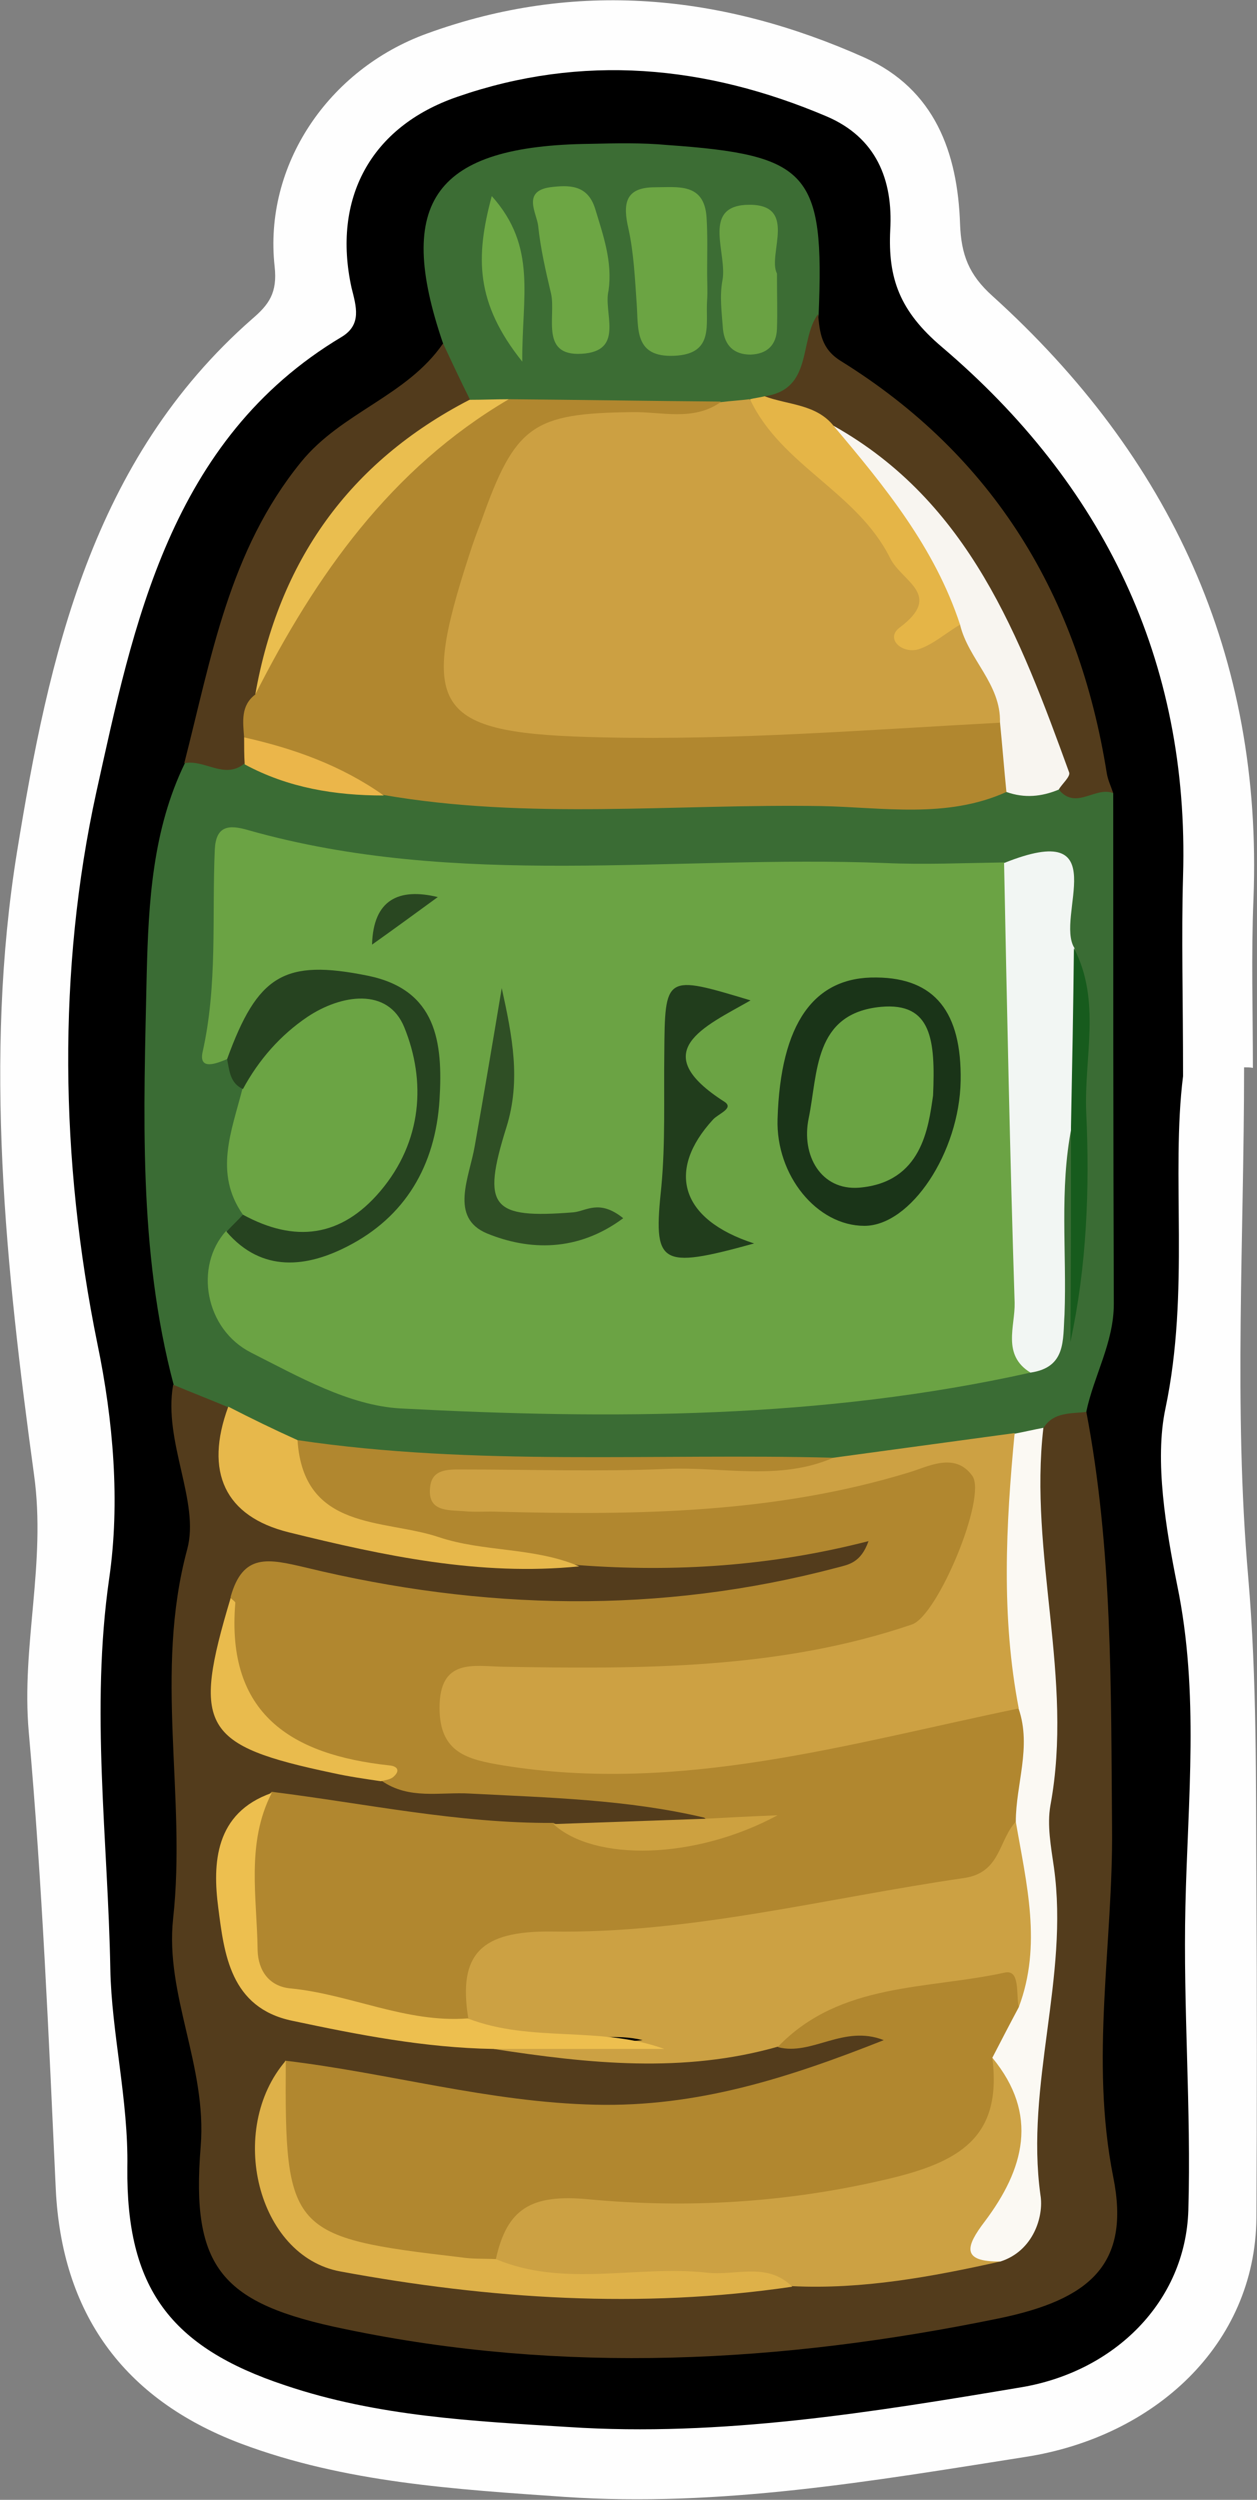 <?xml version="1.0" encoding="utf-8"?>
<!-- Generator: Adobe Illustrator 23.0.2, SVG Export Plug-In . SVG Version: 6.00 Build 0)  -->
<svg version="1.1" id="Camada_1" xmlns="http://www.w3.org/2000/svg" xmlns:xlink="http://www.w3.org/1999/xlink" x="0px" y="0px"
	 viewBox="0 0 21.42 42.58" style="enable-background:new 0 0 21.42 42.58;" xml:space="preserve">
<rect x="0" y="0" width="21.42" height="42.58" fill="#808080" stroke="none"/>
<style type="text/css">
	.st0{fill:#FEFEFE;}
	.st1{fill:#533C1C;}
	.st2{fill:#3A6C34;}
	.st3{fill:#3C6D34;}
	.st4{fill:#523B1C;}
	.st5{fill:#B1872F;}
	.st6{fill:#CCA143;}
	.st7{fill:#FBF9F3;}
	.st8{fill:#DEB149;}
	.st9{fill:#EDBF4F;}
	.st10{fill:#E7B84B;}
	.st11{fill:#E9BB4D;}
	.st12{fill:#CDA140;}
	.st13{fill:#6BA344;}
	.st14{fill:#CDA143;}
	.st15{fill:#6BA444;}
	.st16{fill:#F2F6F3;}
	.st17{fill:#264320;}
	.st18{fill:#F8F5F0;}
	.st19{fill:#175B1D;}
	.st20{fill:#EBB64A;}
	.st21{fill:#CCA042;}
	.st22{fill:#E5B547;}
	.st23{fill:#6BA443;}
	.st24{fill:#6DA644;}
	.st25{fill:#EABE4F;}
	.st26{fill:#6AA243;}
	.st27{fill:#6DA744;}
	.st28{fill:#1A3418;}
	.st29{fill:#213D1C;}
	.st30{fill:#2F4F25;}
	.st31{fill:#294721;}
	.st32{fill:#6AA343;}
</style>
<g>
	<path class="st0" d="M21.2,18.18c0,2.9-0.18,5.81,0.07,8.68c0.15,1.75,0.13,3.49,0.14,5.23c0.01,1.9,0.01,3.8,0,5.69
		c-0.02,2.16-1.74,3.73-3.94,4.07c-2.6,0.41-5.2,0.86-7.85,0.68c-1.86-0.13-3.74-0.24-5.52-0.91c-2.01-0.76-3.05-2.23-3.15-4.34
		c-0.12-2.6-0.23-5.2-0.46-7.78c-0.13-1.47,0.3-2.87,0.09-4.38c-0.48-3.51-0.86-7.09-0.29-10.61c0.54-3.32,1.27-6.68,4.01-9.08
		c0.28-0.24,0.43-0.44,0.38-0.89C4.49,2.82,5.59,1.18,7.28,0.57c2.53-0.92,5.03-0.67,7.45,0.41c1.2,0.54,1.59,1.62,1.63,2.84
		c0.02,0.52,0.15,0.86,0.55,1.22c3.03,2.74,4.61,6.13,4.45,10.27c-0.04,0.96-0.01,1.92-0.01,2.88
		C21.31,18.18,21.25,18.18,21.2,18.18z"/>
	<path d="M20.16,18.33c-0.21,1.68,0.12,3.66-0.3,5.66c-0.19,0.89,0.01,2.06,0.2,3.01c0.38,1.84,0.18,3.66,0.14,5.47
		c-0.04,1.73,0.1,3.45,0.05,5.18c-0.05,1.56-1.26,2.74-2.83,3.01c-2.56,0.43-5.13,0.85-7.73,0.68c-1.63-0.1-3.26-0.18-4.83-0.71
		c-1.96-0.65-2.71-1.66-2.69-3.71c0.02-1.15-0.27-2.3-0.29-3.38c-0.04-2.2-0.34-4.42-0.02-6.65c0.19-1.3,0.07-2.7-0.2-4
		c-0.64-3.14-0.68-6.37-0.02-9.39c0.63-2.84,1.25-6.01,4.18-7.76C6.17,5.53,6.07,5.22,5.99,4.9C5.66,3.39,6.31,2.16,7.79,1.65
		c2.13-0.74,4.24-0.54,6.29,0.33c0.85,0.36,1.14,1.08,1.09,1.94c-0.04,0.82,0.16,1.38,0.88,1.99c2.74,2.33,4.22,5.33,4.11,9.01
		C20.13,15.95,20.16,16.99,20.16,18.33z"/>
	<path class="st1" d="M18.51,24.04c0.45,2.35,0.42,4.71,0.44,7.09c0.02,1.97-0.38,3.94,0.02,5.95c0.3,1.49-0.4,2.09-1.95,2.41
		c-3.7,0.76-7.42,0.96-11.15,0.18c-2.09-0.43-2.62-1.03-2.45-3.11c0.11-1.37-0.61-2.58-0.47-3.88c0.23-2.09-0.33-4.18,0.24-6.29
		c0.22-0.81-0.41-1.83-0.24-2.8c0.5-0.14,0.89-0.03,1.06,0.51c-0.03,1.11,0.54,1.6,1.6,1.86c1.45,0.34,2.9,0.51,4.38,0.41
		c1.35,0.01,2.7,0.03,4.04-0.26c0.29-0.06,0.73-0.17,0.85,0.19c0.15,0.42-0.28,0.6-0.59,0.75c-0.43,0.21-0.89,0.4-1.36,0.41
		c-2.38,0.08-4.76,0.28-7.13-0.18c-0.49-0.09-1-0.36-1.47,0.07c-0.77,1.64-0.58,2.06,1.12,2.5c0.42,0.11,0.85,0.16,1.27,0.28
		c1.42,0.1,2.84,0.18,4.25,0.35c0.43,0.05,1-0.1,1.08,0.6c-0.8,0.52-1.69,0.2-2.54,0.3c-1.56,0.08-3.09-0.2-4.61-0.49
		c-0.96,0.13-0.96,0.9-0.88,1.54c0.09,0.72,0.22,1.52,1.17,1.73c1.13,0.26,2.27,0.37,3.42,0.53c1.53,0.17,3.06,0.18,4.58-0.09
		c0.35-0.05,0.71-0.09,1.06-0.16c0.31-0.07,0.72-0.09,0.85,0.24c0.15,0.39-0.28,0.52-0.55,0.62c-1.18,0.45-2.36,0.89-3.67,0.91
		c-1.48,0.02-2.93-0.13-4.37-0.44c-0.46-0.1-0.94-0.17-1.41-0.15c-0.78,1.05-0.4,2.56,0.83,2.76c2.49,0.41,5,0.79,7.54,0.29
		c1.16-0.09,2.32-0.13,3.44-0.48c0.35-0.26,0.55-0.7,0.5-1.04c-0.3-1.94,0.3-3.83,0.29-5.76c0-2.36-0.65-4.72-0.09-7.08
		C17.84,23.91,18.13,23.8,18.51,24.04z"/>
	<path class="st2" d="M3.89,23.97c-0.31-0.13-0.62-0.25-0.93-0.38c-0.61-2.3-0.51-4.65-0.46-7c0.03-1.22,0.1-2.46,0.65-3.59
		c0.38-0.29,0.8-0.12,1.21-0.11c0.8,0.21,1.61,0.34,2.43,0.41c3.36,0.15,6.71,0.13,10.07,0c0.32-0.05,0.65-0.08,0.97-0.01
		c0.36,0.18,0.81-0.09,1.14,0.22c0,2.9,0,5.8,0.01,8.7c0,0.66-0.34,1.22-0.47,1.84c-0.26,0.03-0.55,0-0.72,0.26
		c-0.15,0.14-0.3,0.27-0.49,0.35c-1.04,0.33-2.1,0.5-3.19,0.46c-2.53-0.03-5.06,0.07-7.58-0.06c-0.43-0.02-0.86-0.09-1.29-0.2
		C4.7,24.69,4.14,24.57,3.89,23.97z"/>
	<path class="st3" d="M7.55,5.85c-0.83-2.42-0.14-3.37,2.51-3.4c0.44-0.01,0.88-0.02,1.31,0.02c2.42,0.17,2.68,0.47,2.58,2.89
		c-0.13,0.62,0.11,1.45-0.87,1.61c-0.12,0.05-0.25,0.07-0.38,0.1c-0.2,0.03-0.39,0.05-0.59,0.05c-1.08,0-2.15,0.01-3.23,0
		c-0.27,0-0.53-0.04-0.78-0.13C7.54,6.78,7.64,6.27,7.55,5.85z"/>
	<path class="st1" d="M13.03,6.75c0.83-0.12,0.58-0.95,0.91-1.4c0.03,0.31,0.05,0.59,0.39,0.8c2.61,1.62,4.05,4.01,4.53,7.02
		c0.02,0.12,0.07,0.22,0.11,0.34c-0.3-0.12-0.62,0.28-0.91-0.04c-0.74-2.37-1.8-4.53-3.91-6.01C13.78,7.19,13.29,7.15,13.03,6.75z"
		/>
	<path class="st4" d="M7.55,5.85C7.7,6.17,7.85,6.49,8.01,6.81C8.04,7.1,7.84,7.24,7.64,7.37C6,8.41,5.07,9.94,4.58,11.77
		c-0.09,0.26-0.15,0.53-0.19,0.8c-0.03,0.17-0.09,0.33-0.23,0.44C3.82,13.28,3.49,12.93,3.14,13C3.6,11.21,3.9,9.38,5.13,7.87
		C5.82,7.02,6.93,6.75,7.55,5.85z"/>
	<path class="st5" d="M5.07,24.53c3.03,0.45,6.09,0.22,9.13,0.3c-0.11,0.48-0.52,0.38-0.85,0.43c-1.63,0.22-3.27,0.05-4.82,0.11
		c2.41,0.13,4.89,0.05,7.33-0.52c0.92-0.22,1.06,0.19,0.97,0.93c-0.22,1.8-0.48,2.08-2.32,2.52c-1.61,0.39-3.24,0.48-4.88,0.43
		c-0.32-0.01-0.64-0.02-0.96,0.02c-0.27,0.04-0.62,0.04-0.63,0.41c-0.01,0.34,0.3,0.48,0.58,0.49c1.15,0.04,2.28,0.32,3.46,0.15
		c1.74-0.25,3.41-0.89,5.2-0.8c0.9,0.6,0.22,1.38,0.25,2.07c-0.18,0.81-0.74,1.16-1.52,1.31c-1.99,0.38-3.99,0.78-6.02,0.86
		c-0.99,0.04-1.7,0.24-2.01,1.23c-1.14,0.32-2.18-0.21-3.24-0.44c-0.54-0.12-0.57-0.73-0.64-1.19c-0.13-0.83-0.17-1.67,0.53-2.32
		c1.6,0.2,3.18,0.54,4.8,0.53c0.78,0.4,1.61,0.13,2.42,0.18c-0.04-0.14,0.67,0.14,0.15-0.27c-1.31-0.31-2.65-0.34-3.99-0.41
		c-0.51-0.03-1.04,0.11-1.51-0.22c0.02-0.17-0.1-0.15-0.21-0.18c-2.4-0.64-2.4-0.64-2.36-2.95c0.21-0.75,0.64-0.65,1.28-0.5
		c3.01,0.73,6.04,0.8,9.06,0c0.19-0.05,0.4-0.08,0.53-0.45c-1.67,0.43-3.3,0.53-4.93,0.41C8.56,26.45,7.19,26.56,5.92,26
		C5.27,25.71,4.66,25.43,5.07,24.53z"/>
	<path class="st5" d="M4.86,35.1c1.77,0.21,3.48,0.71,5.29,0.75c1.73,0.04,3.27-0.45,4.91-1.1c-0.69-0.27-1.22,0.27-1.8,0.12
		c-0.08-0.51,0.28-0.72,0.65-0.85c0.92-0.35,1.88-0.58,2.86-0.68c0.54-0.06,0.82,0.17,0.81,0.73c-0.08,0.45-0.34,0.85-0.37,1.32
		c0.07,1.16-0.55,1.7-1.62,1.98c-1.59,0.41-3.2,0.6-4.82,0.48c-0.92-0.07-1.71,0.08-2.31,0.82c-0.52,0.09-1.02,0.02-1.53-0.06
		C4.7,38.24,4.13,37.28,4.86,35.1z"/>
	<path class="st6" d="M17.36,34.18c-0.05-0.21,0.03-0.64-0.24-0.58c-1.32,0.29-2.8,0.16-3.86,1.26c-1.61,0.46-3.23,0.29-4.85,0.04
		c0.89-0.33,1.79-0.06,2.54-0.15c-0.87-0.22-2.01,0.37-2.97-0.37c-0.18-1.11,0.23-1.49,1.41-1.48c2.37,0.04,4.69-0.57,7.03-0.91
		c0.65-0.09,0.59-0.67,0.91-0.98C18,32.08,18.02,33.42,17.36,34.18z"/>
	<path class="st6" d="M8.45,38.48c0.19-0.86,0.6-1.11,1.57-1.02c1.69,0.16,3.39,0.06,5.09-0.34c1.24-0.29,1.97-0.71,1.8-2.07
		c0.71,0.52,0.89,1.38,0.47,2.36c-0.15,0.36-0.44,0.68-0.33,1.11c-1.17,0.26-2.35,0.48-3.56,0.42c-1.17-0.06-2.34,0.07-3.51-0.02
		C9.45,38.89,8.82,39.1,8.45,38.48z"/>
	<path class="st7" d="M17.05,38.52c-0.68,0.01-0.59-0.26-0.27-0.68c0.67-0.89,0.93-1.82,0.13-2.79c0.15-0.29,0.3-0.58,0.45-0.86
		c0.4-1.06,0.13-2.11-0.05-3.16c0-0.64,0.27-1.27,0.05-1.92c-0.97-1.55-0.67-3.12-0.07-4.69c0.16-0.03,0.33-0.07,0.49-0.1
		c-0.25,2.15,0.52,4.27,0.12,6.43c-0.06,0.34,0.01,0.71,0.06,1.06c0.26,1.87-0.49,3.7-0.23,5.58
		C17.79,37.75,17.61,38.34,17.05,38.52z"/>
	<path class="st8" d="M8.45,38.48c1.17,0.49,2.4,0.1,3.59,0.23c0.49,0.06,1.03-0.19,1.46,0.24c-2.58,0.38-5.16,0.21-7.7-0.26
		c-1.42-0.26-1.94-2.42-0.93-3.59c-0.02,2.92,0.07,3.01,2.99,3.35C8.05,38.48,8.25,38.47,8.45,38.48z"/>
	<path class="st9" d="M7.97,34.38c1.08,0.42,2.25,0.12,3.35,0.52c-0.97,0-1.95,0-2.92,0c-1.16-0.02-2.29-0.24-3.42-0.48
		c-1.06-0.22-1.16-1.15-1.26-1.92c-0.1-0.76-0.06-1.62,0.91-1.96c-0.44,0.86-0.25,1.78-0.24,2.68c0.01,0.35,0.2,0.62,0.57,0.65
		C5.97,33.97,6.92,34.46,7.97,34.38z"/>
	<path class="st10" d="M5.07,24.53c0.1,1.55,1.47,1.34,2.4,1.65c0.77,0.26,1.63,0.17,2.4,0.5c-1.69,0.17-3.33-0.18-4.95-0.58
		c-1.09-0.27-1.44-1.03-1.03-2.14C4.28,24.16,4.67,24.35,5.07,24.53z"/>
	<path class="st11" d="M3.93,27.22c0.03,0.03,0.08,0.06,0.08,0.08c-0.16,1.9,0.96,2.59,2.62,2.77c0.13,0.01,0.2,0.08,0.08,0.19
		c-0.05,0.05-0.14,0.06-0.22,0.08c-0.27-0.04-0.55-0.08-0.82-0.14C3.44,29.73,3.27,29.42,3.93,27.22z"/>
	<path class="st12" d="M12,30.98c0.37-0.02,0.75-0.04,1.25-0.06c-1.41,0.76-3.12,0.79-3.82,0.15C10.28,31.04,11.14,31.01,12,30.98z"
		/>
	<path class="st13" d="M17.56,23.38c-3.55,0.79-7.14,0.8-10.74,0.61c-0.87-0.05-1.73-0.54-2.54-0.95c-0.79-0.4-0.97-1.47-0.43-2.07
		c2.2,0.32,3.4-0.63,3.34-2.64c-0.02-0.56-0.13-1.08-0.68-1.27c-0.64-0.22-1.32-0.29-1.9,0.23c-0.26,0.23-0.38,0.61-0.74,0.75
		c-0.17,0.07-0.48,0.2-0.42-0.11c0.26-1.15,0.16-2.3,0.21-3.46c0.02-0.4,0.23-0.43,0.57-0.33c3.57,1.01,7.22,0.42,10.84,0.56
		c0.68,0.03,1.36,0,2.04-0.01c0.15,0.14,0.27,0.32,0.27,0.52C17.42,17.94,17.95,20.65,17.56,23.38z"/>
	<path class="st5" d="M4.16,12.56c-0.02-0.27-0.06-0.54,0.19-0.73c0.56-1.34,1.1-2.68,2.25-3.69C7.23,7.58,7.87,7.08,8.67,6.8
		c1.2,0.01,2.41,0.03,3.61,0.04c-0.28,0.72-0.93,0.47-1.43,0.5C9.36,7.43,9.02,7.65,8.49,9.06c-0.1,0.26-0.18,0.53-0.26,0.79
		c-0.54,1.83-0.3,2.26,1.58,2.31c1.95,0.06,3.9,0.18,5.84-0.15c0.53-0.09,1.12-0.26,1.56,0.28c0.2,0.41,0.21,0.81-0.06,1.2
		c-1.02,0.46-2.11,0.26-3.16,0.24c-2.49-0.04-4.98,0.24-7.46-0.19C5.75,13.19,4.8,13.25,4.16,12.56z"/>
	<path class="st14" d="M17.29,24.41c-0.15,1.57-0.23,3.13,0.07,4.69c-2.9,0.6-5.77,1.46-8.79,0.97c-0.6-0.1-1.08-0.21-1.08-0.98
		c0-0.85,0.58-0.71,1.08-0.7c2.35,0.04,4.71,0.05,6.97-0.72c0.44-0.15,1.28-2.17,1.03-2.53c-0.3-0.42-0.77-0.15-1.08-0.06
		c-2.29,0.7-4.63,0.73-6.99,0.67c-0.2-0.01-0.4,0.01-0.6-0.01c-0.27-0.02-0.62,0.01-0.57-0.41c0.03-0.32,0.33-0.3,0.56-0.3
		c1.16,0,2.32,0.04,3.48-0.01c0.94-0.04,1.91,0.21,2.83-0.19C15.23,24.69,16.26,24.55,17.29,24.41z"/>
	<path class="st15" d="M4.14,20.69c-0.5-0.71-0.19-1.43-0.01-2.14c-0.04-0.81,0.53-1.23,1.12-1.53c1.09-0.55,1.93,0.03,2,1.27
		c0.06,0.98-0.2,1.81-0.94,2.46C5.62,21.35,4.85,21.31,4.14,20.69z"/>
	<path class="st16" d="M17.56,23.38c-0.49-0.3-0.26-0.79-0.27-1.19c-0.08-2.5-0.13-4.99-0.18-7.49c1.92-0.77,0.86,0.92,1.2,1.45
		c0.14,1.02,0.22,2.04-0.05,3.05c-0.21,1.06-0.08,2.13-0.12,3.19C18.11,22.83,18.17,23.29,17.56,23.38z"/>
	<path class="st17" d="M4.14,20.69c0.88,0.48,1.67,0.39,2.34-0.4c0.72-0.85,0.78-1.88,0.41-2.79c-0.28-0.69-1.08-0.56-1.65-0.18
		c-0.46,0.31-0.83,0.73-1.1,1.23c-0.22-0.1-0.23-0.31-0.27-0.51c0.52-1.43,0.97-1.71,2.4-1.42c1.17,0.24,1.28,1.13,1.22,2.11
		c-0.07,1.13-0.59,2-1.57,2.5c-0.68,0.35-1.45,0.46-2.06-0.25C3.95,20.88,4.05,20.79,4.14,20.69z"/>
	<path class="st18" d="M17.15,13.49c-0.04-0.4-0.07-0.79-0.11-1.19c-0.3-0.54-0.83-0.95-0.95-1.6c-0.24-0.95-0.91-1.64-1.43-2.43
		c-0.21-0.31-0.6-0.54-0.46-1.02c2.32,1.3,3.18,3.6,4.02,5.91c0.02,0.07-0.12,0.19-0.18,0.29C17.75,13.57,17.46,13.6,17.15,13.49z"
		/>
	<path class="st19" d="M18.25,19.2c0.02-1.02,0.04-2.03,0.05-3.05c0.47,0.9,0.17,1.86,0.21,2.8c0.06,1.3,0.01,2.61-0.27,3.91
		C18.25,21.64,18.25,20.42,18.25,19.2z"/>
	<path class="st20" d="M4.16,12.56c0.85,0.19,1.66,0.48,2.38,0.99c-0.83,0-1.63-0.13-2.37-0.53C4.16,12.87,4.16,12.71,4.16,12.56z"
		/>
	<path class="st21" d="M16.36,10.64c0.14,0.59,0.7,1.01,0.68,1.67c-2.25,0.12-4.5,0.3-6.76,0.25C7.42,12.5,7.12,12.13,8,9.44
		c0.06-0.19,0.13-0.38,0.2-0.56c0.58-1.64,0.88-1.84,2.57-1.86c0.5-0.01,1.04,0.16,1.51-0.17c0.16-0.02,0.33-0.03,0.49-0.05
		c1.32,1.04,2.71,2,3.16,3.77C15.95,10.64,16.23,10.53,16.36,10.64z"/>
	<path class="st22" d="M16.36,10.64c-0.24,0.14-0.46,0.34-0.71,0.42c-0.28,0.08-0.57-0.18-0.32-0.37c0.75-0.56,0.04-0.78-0.16-1.18
		c-0.56-1.13-1.86-1.58-2.39-2.71c0.08-0.02,0.17-0.03,0.25-0.05c0.4,0.15,0.88,0.13,1.18,0.51C15.08,8.29,15.93,9.33,16.36,10.64z"
		/>
	<path class="st23" d="M12.05,4.64c0,0.16,0.01,0.32,0,0.47c-0.03,0.41,0.13,0.92-0.56,0.95c-0.68,0.03-0.61-0.45-0.64-0.88
		c-0.03-0.43-0.05-0.87-0.14-1.28c-0.1-0.43-0.06-0.71,0.45-0.71c0.39,0,0.84-0.08,0.88,0.51C12.06,4.01,12.05,4.33,12.05,4.64
		C12.05,4.64,12.05,4.64,12.05,4.64z"/>
	<path class="st24" d="M10.37,4.95c-0.09,0.37,0.26,0.99-0.39,1.07C9.18,6.11,9.48,5.4,9.39,5C9.3,4.62,9.21,4.23,9.17,3.84
		C9.14,3.62,8.9,3.26,9.37,3.19c0.32-0.04,0.64-0.05,0.77,0.36C10.28,4.01,10.44,4.46,10.37,4.95z"/>
	<path class="st25" d="M8.67,6.8c-2.01,1.18-3.29,3-4.32,5.03c0.4-2.27,1.6-3.96,3.65-5.02C8.23,6.81,8.45,6.8,8.67,6.8z"/>
	<path class="st26" d="M13.24,4.66c0,0.39,0.01,0.66,0,0.94c-0.01,0.28-0.17,0.43-0.45,0.44c-0.28,0-0.44-0.15-0.47-0.43
		c-0.02-0.28-0.06-0.56-0.01-0.83c0.09-0.45-0.35-1.24,0.39-1.29C13.63,3.44,13.07,4.33,13.24,4.66z"/>
	<path class="st27" d="M8.9,6.16c-0.8-1-0.8-1.78-0.52-2.82C9.16,4.21,8.89,5.06,8.9,6.16z"/>
	<path class="st28" d="M16.37,18.41c-0.02,1.22-0.85,2.47-1.64,2.47c-0.81,0-1.51-0.86-1.48-1.82c0.05-1.63,0.62-2.43,1.69-2.41
		C15.93,16.66,16.39,17.24,16.37,18.41z"/>
	<path class="st29" d="M12.85,21.18c-1.63,0.45-1.72,0.36-1.58-0.97c0.07-0.75,0.04-1.51,0.05-2.26c0.01-1.35,0.01-1.35,1.47-0.91
		C12,17.49,11,17.91,12.35,18.77c0.16,0.11-0.11,0.2-0.2,0.3C11.36,19.93,11.58,20.77,12.85,21.18z"/>
	<path class="st30" d="M8.55,16.83c0.18,0.82,0.33,1.57,0.08,2.37c-0.43,1.37-0.25,1.56,1.14,1.45c0.22-0.02,0.44-0.23,0.85,0.1
		c-0.78,0.58-1.61,0.55-2.32,0.26c-0.65-0.27-0.3-0.96-0.21-1.49C8.25,18.62,8.4,17.73,8.55,16.83z"/>
	<path class="st31" d="M7.46,15.28c-0.37,0.27-0.74,0.54-1.12,0.81C6.36,15.32,6.8,15.12,7.46,15.28z"/>
	<path class="st32" d="M15.9,18.66c-0.08,0.55-0.19,1.48-1.26,1.57c-0.65,0.05-0.99-0.55-0.86-1.18c0.16-0.77,0.08-1.79,1.23-1.9
		C15.88,17.07,15.94,17.72,15.9,18.66z"/>
</g>
</svg>
